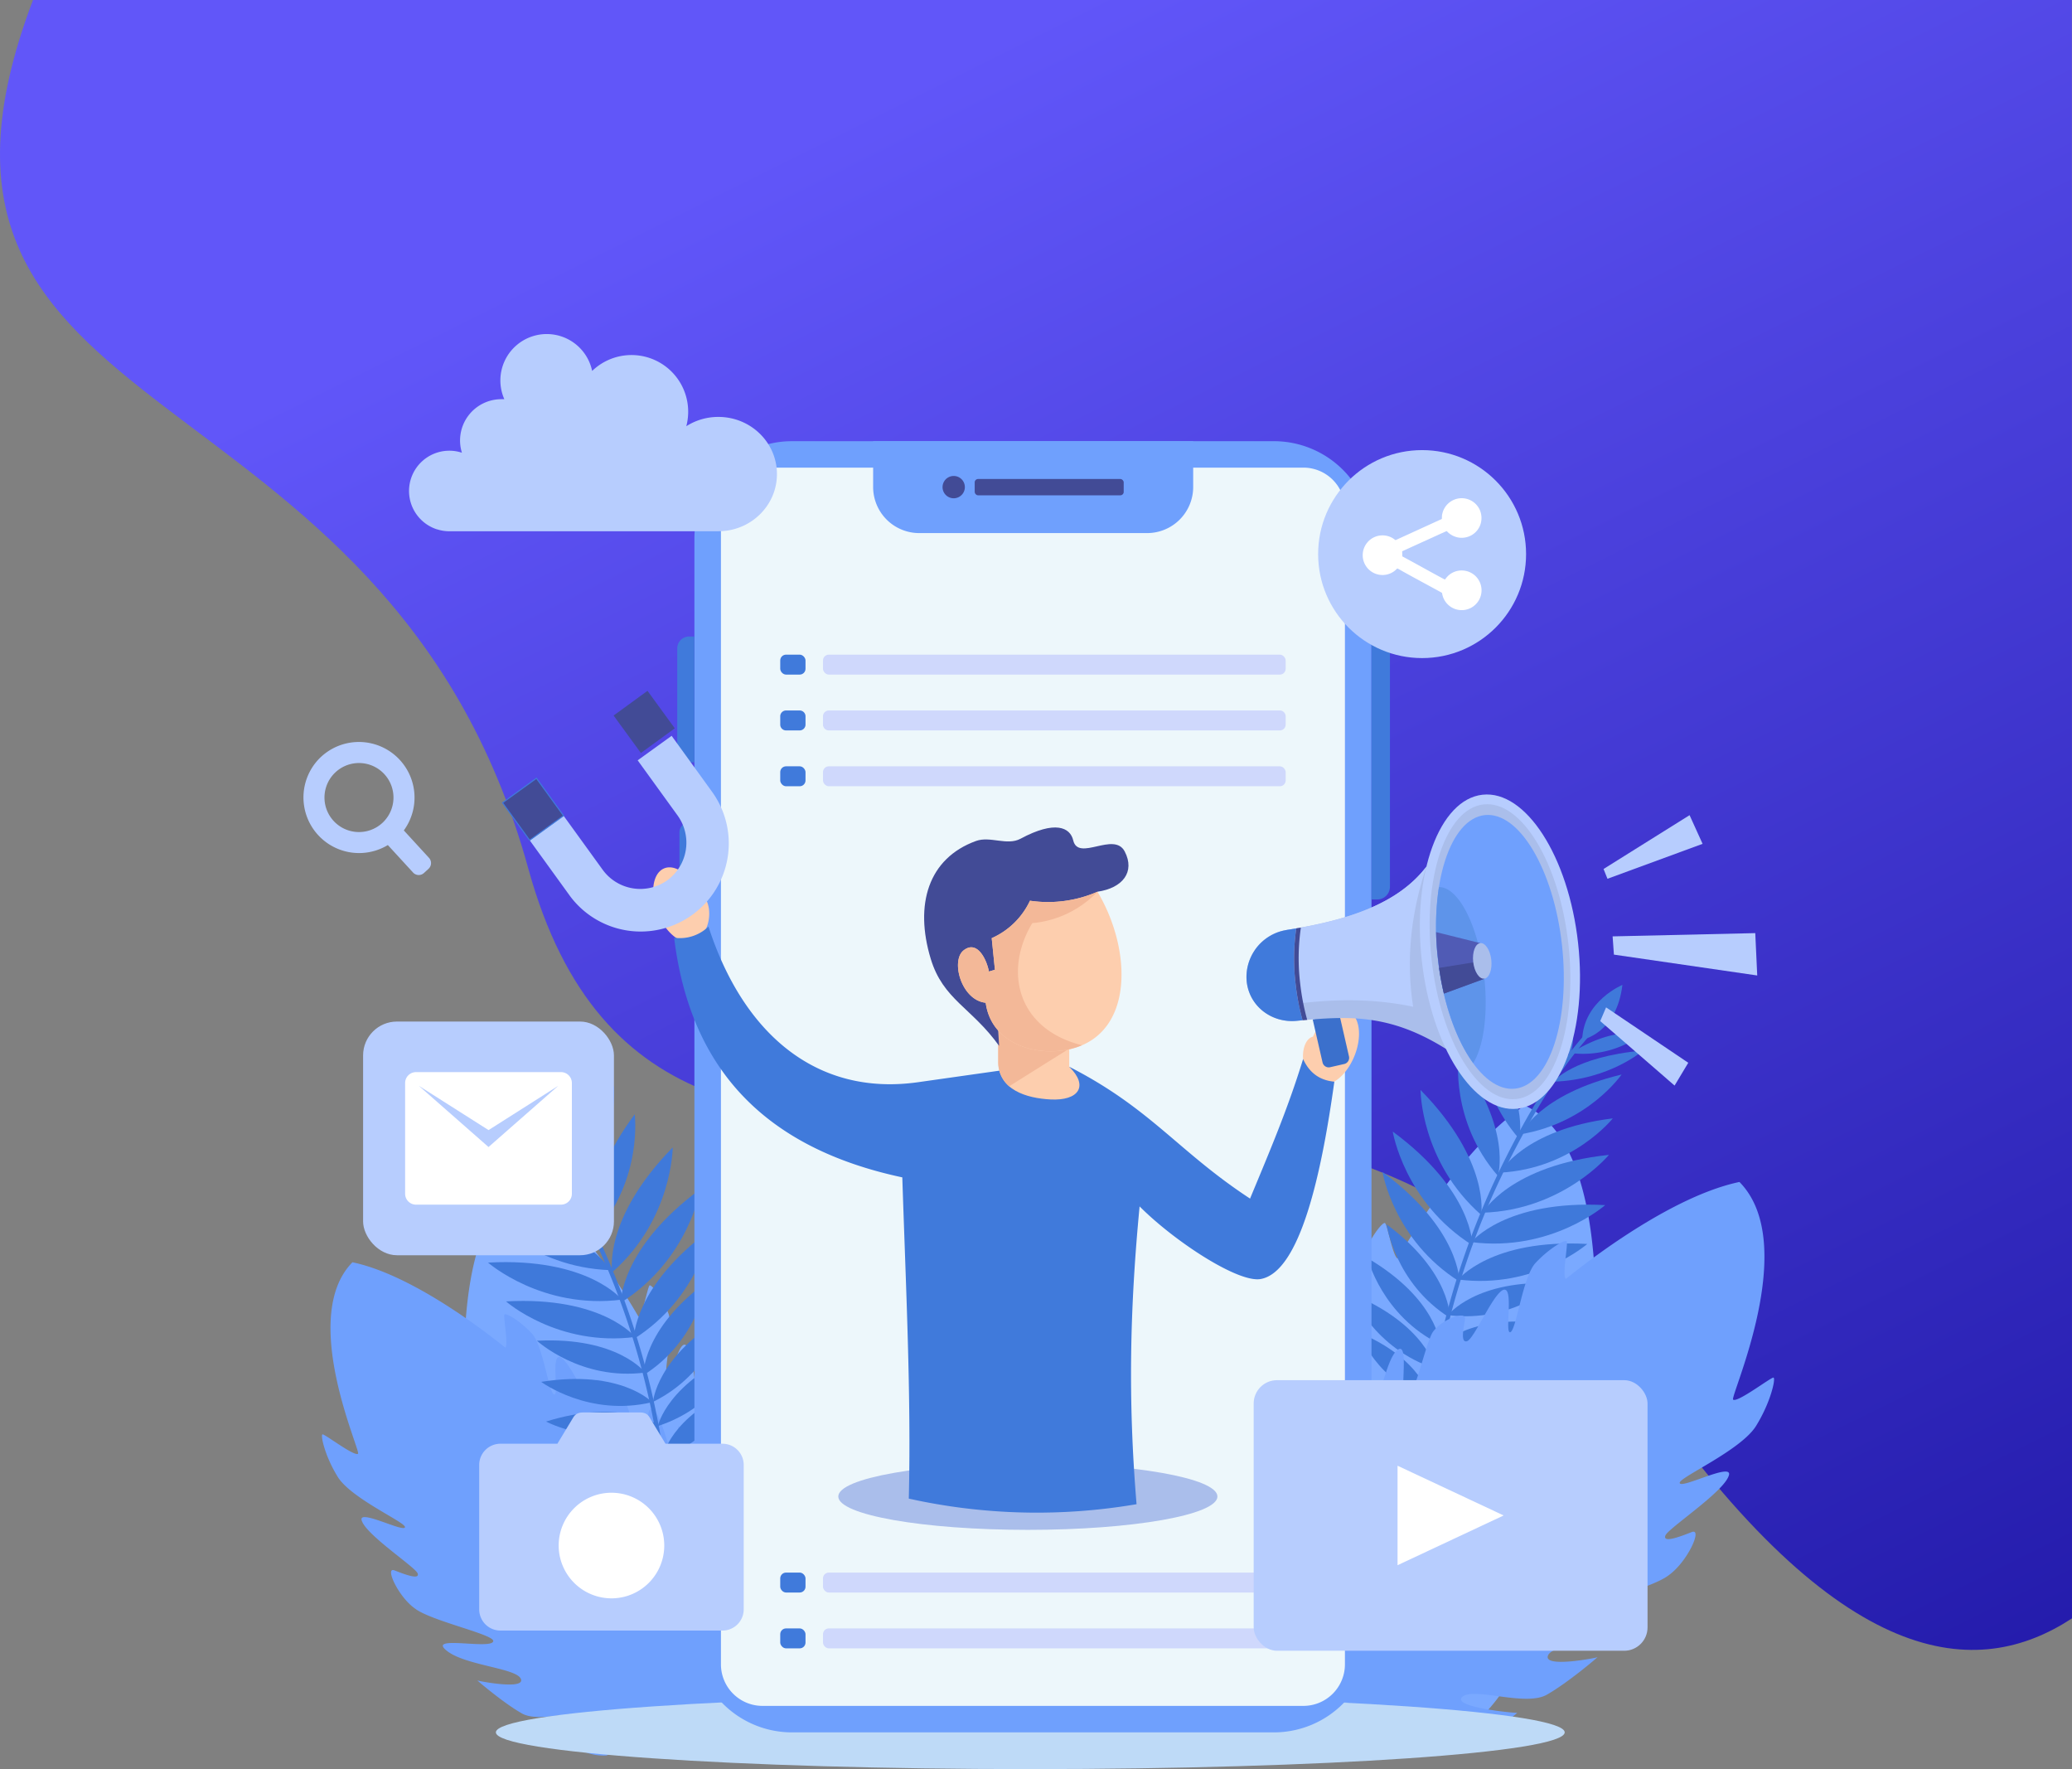 <svg xmlns="http://www.w3.org/2000/svg" xmlns:xlink="http://www.w3.org/1999/xlink" viewBox="0 0 1114.64 951.51"><rect x="0" y="0" width="1114.64" height="951.51" fill="#808080" stroke="none"/><defs><style>.a{fill:url(#a);}.b{fill:#7aa9ff;}.b,.c,.d,.e,.h,.i,.k,.l,.m,.n,.o,.q,.r,.v{fill-rule:evenodd;}.c,.p{fill:#6fa0fd;}.d{fill:#3f79da;}.e{fill:#bedaf7;}.f{fill:#edf7fb;}.g,.n{fill:#aabeeb;}.h,.x{fill:#407adb;}.i,.j{fill:#424b96;}.k{fill:#fdceae;}.l{fill:#f3b898;}.m{fill:#3b70cc;}.o,.t{fill:#b7cdfe;}.q{fill:#5e94ea;}.r{fill:#505bb5;}.s{fill:#3f79dc;}.u,.v{fill:#fff;}.w{fill:#cfd8fc;}</style><linearGradient id="a" x1="-801.2" y1="1081.14" x2="-800.33" y2="1079.77" gradientTransform="matrix(876.04, 0, 0, -699.74, 702404.76, 756538.26)" gradientUnits="userSpaceOnUse"><stop offset="0" stop-color="#6156f9"/><stop offset="1" stop-color="#1a129f"/></linearGradient></defs><path class="a" d="M1115,870.44C1064.35,903.6,991.08,900.38,884.32,747c-199.93-287.16-523.24-2.09-599.77-279.89S-72.26,238.14,18.11,0H1114.94Z" transform="translate(-0.36)"/><path class="b" d="M477.89,932.42H315.74A26.38,26.38,0,0,1,305.15,926c-10.51-10.62-13.7-18.07-13.72-18,0,.35,30.74,9.07,26.88,2.2-3.68-6.37-29.77-6.21-37-15.36-7.22-8.85-15.94-25.06-15.87-25.07-.06.24,22.61,14.52,22.14,7.55-.46-6.46-26.37-17.84-32.07-29-5.68-10.53,22.48,8.49,25.43,5,2.82-2.73-27-22.08-32.91-31.73-6.11-9.16-7.11-27-2.87-23.07s11,10,11,5.93c-.19-3.85-18-28.68-17.84-37-.14-7.78,19,14.32,20.46,11.37,1.19-2.35-21.93-25.2-24.09-38.57-2.37-13-.53-24.14.62-23.94s11.6,17.36,14.06,16.61c2.06-.4-3.39-80.14,34.29-97.18,31.3,20.26,60,72.44,60.17,72.41,2.27-.68,5-16.31,6-16.8s6.6,6.24,10.12,15.1c3.2,8.68-3.39,33.88-.55,34.77,2.38.57,6.14-21.9,10.33-17.37,3.77,4.33,4.3,26.77,7.12,28.68,2.57,1.85,3.67-5.21,4.62-9.42s10.6,4.21,12.2,11.41c1.15,7-3.48,34.7.82,33.6,3.69-1.46,8-26.87,11.86-19.64,3.48,6.86-2.39,28.82,2.83,30.69,4.82,1.61,6.08-18.27,6.27-18.18a187.62,187.62,0,0,1,10.3,16.29c3.19,6.42-7.47,27.43-3.09,31.21,4,3.44,8.4-22.12,8.68-22,0,0,4.24,3.2,9,11.76s-2.47,19.28,2,27.47,12.9-4.81,12.91-4.77C481,878,482.13,910.9,477.89,932.42Z" transform="translate(-0.36)"/><path class="c" d="M477.86,885.8,326.58,944.18a26.49,26.49,0,0,1-12.2-2.18c-13.62-6.13-19.29-11.93-19.29-11.89.16.32,32-2.61,25.87-7.63-5.73-4.62-30,4.93-40-1-9.92-5.65-23.89-17.63-23.84-17.68,0,.25,26.33,5.41,23.38-.93-2.75-5.85-31-7.14-40.35-15.48-9.1-7.78,24-.18,25.51-4.53,1.65-3.56-33.19-10.86-42.12-17.75-9-6.35-16.35-22.6-11-20.49S226.46,850,225,846.17c-1.57-3.52-27.12-20.27-29.95-28.07-2.94-7.21,22.9,6.51,23.17,3.24.27-2.62-29.52-15.62-36.35-27.31-6.88-11.23-9.19-22.34-8-22.56s17.08,12,19.09,10.44c1.78-1.11-32-73.55-3-103,36.5,7.64,82.09,46,82.21,45.89,1.86-1.45-1.26-17-.41-17.85s8.4,3.45,14.88,10.44c6.11,6.94,9,32.83,12,32.63,2.43-.32-2.16-22.64,3.38-19.92,5.09,2.68,13.65,23.43,17,24.19,3.07.8,1.55-6.18.93-10.44s11.31.18,15.36,6.3c3.61,6.16,9.24,33.63,12.86,31.06,2.92-2.69-2.24-27.93,4-22.6,5.72,5.16,8.15,27.75,13.69,27.62C371,786,365,767,365.16,767a184.47,184.47,0,0,1,15.48,11.49c5.28,4.84,2.9,28.28,8.35,30.22,5,1.78-.12-23.66.2-23.61,0,0,5.1,1.46,12.58,7.75s4.63,18.88,11.72,24.92,10.31-9.14,10.33-9.1C461.16,834,474.06,864.19,477.86,885.8Z" transform="translate(-0.36)"/><path class="b" d="M600.12,931.76H784.41a30.25,30.25,0,0,0,12-7.3C808.35,912.39,812,903.91,812,904c0,.41-34.94,10.31-30.55,2.5,4.18-7.24,33.83-7,42-17.45,8.2-10.06,18.11-28.48,18-28.5.06.27-25.7,16.5-25.17,8.58.52-7.34,30-20.28,36.45-32.93,6.45-12-25.55,9.64-28.91,5.64-3.2-3.11,30.75-25.09,37.4-36.06,7-10.42,8.09-30.65,3.27-26.22S851.94,791,851.94,786.3c.22-4.38,20.46-32.59,20.27-42,.16-8.85-21.61,16.27-23.24,12.91-1.36-2.67,24.92-28.64,27.37-43.83,2.7-14.72.6-27.44-.7-27.21s-13.19,19.73-16,18.88c-2.35-.45,3.85-91.09-39-110.44-35.57,23-68.21,82.33-68.38,82.29-2.57-.77-5.63-18.54-6.87-19.09s-7.49,7.09-11.5,17.16c-3.64,9.86,3.86,38.5.63,39.51-2.71.65-7-24.89-11.74-19.74-4.29,4.92-4.88,30.42-8.09,32.6-2.93,2.1-4.17-5.92-5.25-10.7s-11.92,4.83-13.71,13c-1.31,8,4,39.44-.93,38.19-4.2-1.65-9-30.53-13.48-22.32-4,7.8,2.72,32.75-3.21,34.88-5.49,1.83-6.91-20.76-7.13-20.66,0,0-7.82,11-11.72,18.51-3.61,7.29,8.5,31.17,3.52,35.47-4.53,3.91-9.55-25.14-9.87-25,0,0-4.81,3.63-10.16,13.36s2.81,21.91-2.24,31.21-14.66-5.46-14.67-5.42C596.61,870,595.29,907.3,600.12,931.76Z" transform="translate(-0.36)"/><path class="d" d="M855.24,557.23c-17,19.35-30.46,42.55-42.17,65.34A415.61,415.61,0,0,0,771.5,753.28l-2.21-.79A424.49,424.49,0,0,1,809.81,623.9c11.88-23.76,25.87-48,43.53-68C854.31,554.78,856.23,556.11,855.24,557.23Z" transform="translate(-0.36)"/><path class="d" d="M769.88,752.64s-4-21.64-38.66-36C731.22,716.68,741.13,743.44,769.88,752.64Z" transform="translate(-0.36)"/><path class="d" d="M772.52,736.12s-5.07-23.83-45.34-40.33C727.18,695.79,739.19,725.38,772.52,736.12Z" transform="translate(-0.36)"/><path class="d" d="M775.16,723.1s-1.6-24.31-39.09-46.4C736.07,676.7,743.72,707.7,775.16,723.1Z" transform="translate(-0.36)"/><path class="d" d="M780.31,708.77s.94-24.35-34-50.23C746.28,658.51,750.67,690.17,780.31,708.77Z" transform="translate(-0.36)"/><path class="d" d="M785.46,689.27s.46-28.08-41.38-58.91C744.09,630.35,750.08,667,785.46,689.27Z" transform="translate(-0.36)"/><path class="d" d="M792.47,669.76s.51-29.18-42.88-61.15C749.59,608.61,755.77,646.65,792.47,669.76Z" transform="translate(-0.36)"/><path class="d" d="M797.15,653.42s5.14-28.72-32.61-67.19C764.54,586.23,764.58,624.78,797.15,653.42Z" transform="translate(-0.36)"/><path class="d" d="M806.14,632.42s8-25.07-21.15-64C785,568.51,780.44,602.93,806.14,632.42Z" transform="translate(-0.36)"/><path class="d" d="M817.57,612.51s6.26-22.62-21.44-59.29C796.13,553.18,793.34,584.51,817.57,612.51Z" transform="translate(-0.36)"/><path class="d" d="M827.92,592.8s4.32-19.14-20.5-51.74C807.42,541.06,806.38,567.82,827.92,592.8Z" transform="translate(-0.36)"/><path class="d" d="M835.67,582.51s6.09-15.86-10.56-50C825.12,532.57,820.81,555.86,835.67,582.51Z" transform="translate(-0.36)"/><path class="d" d="M844.8,567.93s6.7-13-5.6-38.73A53.31,53.31,0,0,0,844.8,567.93Z" transform="translate(-0.36)"/><path class="d" d="M851.51,559.19S870,556,873.14,529.73C873.15,529.73,852.21,538.36,851.51,559.19Z" transform="translate(-0.36)"/><path class="d" d="M883.3,556.61s-13.67-5.24-37.89,9.78A53.29,53.29,0,0,0,883.3,556.61Z" transform="translate(-0.36)"/><path class="d" d="M769.79,751.14S786.63,737,822.5,748C822.49,748,797.83,762.33,769.79,751.14Z" transform="translate(-0.36)"/><path class="d" d="M775.67,723.27s16.71-17.74,59.68-10.94C835.3,712.33,809.67,731.38,775.67,723.27Z" transform="translate(-0.36)"/><path class="d" d="M779.35,707.33s14.75-19.38,58.2-17.11C837.55,690.22,814.06,711.84,779.35,707.33Z" transform="translate(-0.36)"/><path class="d" d="M784.83,688.19s17.52-22,69.41-19.13C854.23,669.05,826.3,693.51,784.83,688.19Z" transform="translate(-0.36)"/><path class="d" d="M791.89,668.07s18.16-22.83,72-19.9C863.88,648.17,834.91,673.6,791.89,668.07Z" transform="translate(-0.36)"/><path class="d" d="M798,652.25s14.3-25.43,67.9-31.1C865.88,621.15,841.33,650.86,798,652.25Z" transform="translate(-0.36)"/><path class="d" d="M807.27,630.7s12.47-23.19,60.71-29.19C868,601.51,846.34,628.72,807.27,630.7Z" transform="translate(-0.36)"/><path class="d" d="M818.43,610.05s9.57-21.44,54.26-32.11C872.67,577.94,854.9,603.91,818.43,610.05Z" transform="translate(-0.36)"/><path class="d" d="M836,581.79s10.44-13.4,48.26-16.76C884.21,565,866.49,580.75,836,581.79Z" transform="translate(-0.36)"/><path class="d" d="M772,735.94s19.07-15.16,60.63-2.28C832.67,733.66,804.57,748.85,772,735.94Z" transform="translate(-0.36)"/><path class="c" d="M608.86,870.86l171.92,66.35a30.12,30.12,0,0,0,13.86-2.48c15.5-7,21.93-13.56,21.93-13.52-.17.37-36.3-3-29.4-8.67,6.51-5.24,34.11,5.6,45.5-1.15,11.27-6.43,27.15-20,27.09-20.09,0,.28-29.92,6.15-26.57-1.06,3.13-6.66,35.26-8.12,45.86-17.6,10.33-8.84-27.31-.19-29-5.14-1.87-4,37.72-12.35,47.88-20.18,10.24-7.21,18.58-25.68,12.49-23.29s-15.82,6.15-14.13,1.78c1.78-4,30.82-23,34-31.91,3.34-8.2-26,7.39-26.34,3.67-.31-3,33.56-17.74,41.31-31,7.82-12.76,10.45-25.38,9.15-25.63s-19.4,13.65-21.7,11.85c-2-1.26,36.39-83.59,3.4-117.07-41.48,8.68-93.29,52.25-93.43,52.16-2.12-1.66,1.43-19.32.46-20.29s-9.54,3.91-16.9,11.87c-7,7.89-10.27,37.31-13.64,37.09-2.77-.38,2.45-25.74-3.85-22.65-5.77,3-15.51,26.63-19.29,27.49-3.48.91-1.75-7-1-11.87s-12.86.21-17.47,7.17c-4.09,7-10.5,38.22-14.61,35.29-3.33-3.05,2.54-31.74-4.54-25.67-6.5,5.85-9.26,31.53-15.56,31.38-5.78-.27,1-21.86.8-21.84,0,0-11.27,7.5-17.6,13.06-6,5.5-3.29,32.13-9.49,34.34-5.64,2,.15-26.88-.22-26.83,0,0-5.8,1.66-14.3,8.82s-5.27,21.45-13.32,28.31-11.71-10.38-11.74-10.34C627.84,811.93,613.17,846.3,608.86,870.86Z" transform="translate(-0.36)"/><path class="d" d="M271.54,588.14c17,19.35,30.46,42.55,42.17,65.34a415.61,415.61,0,0,1,41.57,130.71l2.21-.8A425.17,425.17,0,0,0,317,654.8c-11.88-23.76-25.87-47.95-43.53-68C272.47,585.69,270.55,587,271.54,588.14Z" transform="translate(-0.36)"/><path class="d" d="M356.9,783.51s4-21.64,38.66-36C395.55,747.59,385.67,774.34,356.9,783.51Z" transform="translate(-0.36)"/><path class="d" d="M354.26,767s5.07-23.83,45.34-40.32C399.6,726.7,387.58,756.28,354.26,767Z" transform="translate(-0.36)"/><path class="d" d="M351.67,754s1.6-24.31,39.09-46.41C390.67,707.6,383.06,738.6,351.67,754Z" transform="translate(-0.36)"/><path class="d" d="M346.47,739.67s-.94-24.34,34-50.23C380.5,689.44,376.13,721.07,346.47,739.67Z" transform="translate(-0.36)"/><path class="d" d="M341.31,720.18s-.46-28.09,41.38-58.92C382.67,661.26,376.67,697.9,341.31,720.18Z" transform="translate(-0.36)"/><path class="d" d="M334.31,700.66s-.51-29.17,42.88-61.15C377.19,639.51,371,677.51,334.31,700.66Z" transform="translate(-0.36)"/><path class="d" d="M329.67,684.33s-5.14-28.72,32.6-67.2C362.23,617.13,362.2,655.68,329.67,684.33Z" transform="translate(-0.36)"/><path class="d" d="M320.67,663.32s-8-25.06,21.15-64C341.79,599.37,346.34,633.84,320.67,663.32Z" transform="translate(-0.36)"/><path class="d" d="M309.21,643.37s-6.26-22.62,21.44-59.29C330.67,584.08,333.44,615.44,309.21,643.37Z" transform="translate(-0.36)"/><path class="d" d="M298.86,623.7s-4.32-19.14,20.5-51.74C319.36,572,320.4,598.73,298.86,623.7Z" transform="translate(-0.36)"/><path class="d" d="M291.1,613.45s-6.09-15.86,10.56-50C301.67,563.51,306,586.76,291.1,613.45Z" transform="translate(-0.36)"/><path class="d" d="M282,598.83s-6.7-13,5.6-38.73A53.31,53.31,0,0,1,282,598.83Z" transform="translate(-0.36)"/><path class="d" d="M275.27,590.09s-18.49-3.24-21.63-29.46C253.67,560.64,274.56,569.26,275.27,590.09Z" transform="translate(-0.36)"/><path class="d" d="M243.48,587.51s13.67-5.24,37.89,9.77A53.28,53.28,0,0,1,243.48,587.51Z" transform="translate(-0.36)"/><path class="d" d="M357,782s-16.83-14.16-52.7-3.15C304.28,778.89,328.94,793.23,357,782Z" transform="translate(-0.36)"/><path class="d" d="M351.16,754.17s-16.71-17.74-59.68-10.94C291.48,743.23,317.1,762.29,351.16,754.17Z" transform="translate(-0.36)"/><path class="d" d="M347.43,738.23s-14.75-19.38-58.2-17.11C289.23,721.12,312.72,742.74,347.43,738.23Z" transform="translate(-0.36)"/><path class="d" d="M342,719.1s-17.51-22-69.4-19.14C272.55,700,300.47,724.42,342,719.1Z" transform="translate(-0.36)"/><path class="d" d="M334.89,699s-18.16-22.83-72-19.91C262.91,679.07,291.87,704.51,334.89,699Z" transform="translate(-0.36)"/><path class="d" d="M328.79,683.15s-14.3-25.43-67.89-31.1C260.9,652.05,285.45,681.76,328.79,683.15Z" transform="translate(-0.36)"/><path class="d" d="M319.51,661.61S307,638.43,258.8,632.42C258.8,632.42,280.45,659.63,319.51,661.61Z" transform="translate(-0.36)"/><path class="d" d="M308.35,641s-9.57-21.43-54.27-32.11C254.08,608.84,271.87,634.81,308.35,641Z" transform="translate(-0.36)"/><path class="d" d="M290.83,612.69s-10.44-13.4-48.26-16.75C242.57,595.93,260.29,611.66,290.83,612.69Z" transform="translate(-0.36)"/><path class="d" d="M354.75,766.84s-19.07-15.16-60.63-2.27C294.12,764.57,322.21,779.75,354.75,766.84Z" transform="translate(-0.36)"/><path class="e" d="M554.61,951.51c158.35,0,287.49-8.88,287.49-19.76S713,912,554.61,912s-287.49,8.87-287.49,19.75S396.26,951.51,554.61,951.51Z" transform="translate(-0.36)"/><path class="c" d="M738.16,289.8V879.25a52.51,52.51,0,0,1-52.49,52.51H426.43a52.51,52.51,0,0,1-52.51-52.49h0V289.8a52.52,52.52,0,0,1,52.51-52.51H685.67A52.53,52.53,0,0,1,738.16,289.8Z" transform="translate(-0.36)"/><path class="f" d="M410.52,251.51h291a22.36,22.36,0,0,1,22.35,22.36h0V895.16a22.36,22.36,0,0,1-22.32,22.35h-291a22.36,22.36,0,0,1-22.36-22.36V273.9a22.36,22.36,0,0,1,22.33-22.39Z" transform="translate(-0.36)"/><ellipse class="g" cx="552.94" cy="804.89" rx="101.98" ry="17.95"/><path class="h" d="M741.21,483.79h-3.06V344.71h3.06a6.88,6.88,0,0,1,6.88,6.88h0v125.3a6.88,6.88,0,0,1-6.86,6.9h0Z" transform="translate(-0.36)"/><path class="h" d="M373.92,410h-2.84a6.39,6.39,0,0,1-6.4-6.38h0V348.75a6.39,6.39,0,0,1,6.38-6.4h2.85Z" transform="translate(-0.36)"/><path class="h" d="M373.92,483.79h-2.48a5.57,5.57,0,0,1-5.57-5.57h0V447.74a5.57,5.57,0,0,1,5.56-5.58h2.49Z" transform="translate(-0.36)"/><path class="c" d="M470.07,237.29H642.24V262a24.79,24.79,0,0,1-24.72,24.72H494.79A24.79,24.79,0,0,1,470.07,262Z" transform="translate(-0.36)"/><path class="i" d="M519.41,262a6,6,0,1,1-6-6h0A6,6,0,0,1,519.41,262Z" transform="translate(-0.36)"/><rect class="j" x="524.34" y="257.63" width="80.16" height="8.77" rx="1.78"/><path class="k" d="M357.19,467.27c6-3,14.64,3.07,19.3,13.57,3.44.75,5.79,5.86,5.35,12-.36,5.08-2.53,9.39-5.28,11.06A7.89,7.89,0,0,1,374,506c-6.09,3-14.79-3.18-19.43-13.86S351.1,470.3,357.19,467.27Z" transform="translate(-0.36)"/><path class="k" d="M726,544c-6-3-14.64,3.07-19.3,13.57-3.44.74-5.79,5.85-5.35,12,.36,5.09,2.53,9.39,5.28,11.06a7.87,7.87,0,0,0,2.56,2.06c6.09,3,14.79-3.18,19.43-13.86S732.06,547.06,726,544Z" transform="translate(-0.36)"/><path class="h" d="M538,575.86l-43.67,6.19c-55.44,7.87-94.52-26.94-112.85-83.7a22,22,0,0,1-18.47,6c8.81,72,50.22,113.4,122.75,128.9,1.81,56.39,4.86,117.36,3.49,172.78a318.22,318.22,0,0,0,122.53,3c-4.7-56.3-3.58-105.61,1.63-160.17,18.69,18.77,53.07,41.28,65.17,39.06,21.4-3.92,32.85-57.65,39.59-106.14-8-.72-13.48-4.9-16.8-12.18-8.32,27.09-18,49.65-28.54,75.06-38.74-25.38-53.2-48.39-97.22-70.89Z" transform="translate(-0.36)"/><path class="k" d="M537.35,554.28h38.21v19.48c10.62,10.39,5.06,18.37-10.1,17.58-12.91-.67-28.1-5.16-28.1-20.45Z" transform="translate(-0.36)"/><path class="l" d="M537.35,554.28h38.21V564l-32.3,20.25a16.82,16.82,0,0,1-5.9-13.38Z" transform="translate(-0.36)"/><path class="i" d="M590.76,479.6l-53.41,74.68.49,8.25c-14.8-20.66-30.15-24.82-36.81-46.9-8.78-29.07-1.38-54,24.41-63.32,7.63-2.74,16.67,2.68,23.91-1.2,18.62-10,26.71-6.11,28.35.87,2.72,11.6,22-5,27.71,6S604.26,477.66,590.76,479.6Z" transform="translate(-0.36)"/><path class="k" d="M554.44,484.45a66.52,66.52,0,0,0,36.32-4.84c18.78,31.58,19.46,75.95-13.89,84.46-18.46,4.71-43.27-2.36-46.24-24.73-13.13-1.32-18.93-22.63-11.9-28.17,7.38-5.82,12.46,5.08,13.63,11.38l3.22-.95-1.72-17A41.16,41.16,0,0,0,554.44,484.45Z" transform="translate(-0.36)"/><path class="l" d="M554.44,484.45a66.52,66.52,0,0,0,36.32-4.84,55.35,55.35,0,0,1-35.09,16.9c-15.58,26-7.92,57,26.73,65.67a37.6,37.6,0,0,1-5.54,1.87c-18.45,4.71-43.26-2.36-46.24-24.73-13.13-1.32-18.92-22.63-11.89-28.17,7.38-5.82,12.45,5.08,13.62,11.38l3.23-.95-1.72-17A41.12,41.12,0,0,0,554.44,484.45Z" transform="translate(-0.36)"/><path class="m" d="M706.53,548.28,720.74,545l5.31,23.18a3.41,3.41,0,0,1-2.56,4.09h0L715.92,574a3.41,3.41,0,0,1-4.09-2.56h0Z" transform="translate(-0.36)"/><path class="n" d="M692.44,500.19c32.43-5.07,59.81-13.83,75.28-34.1l31.86,72.14-21.37,25.93c-30.35-19-52.4-17.77-80.34-15.11-13.33,1.28-25.36-7.74-26.83-21h0a24.65,24.65,0,0,1,2.24-13.29h0l.21-.45v-.06a24.69,24.69,0,0,1,1.55-2.69h0l.27-.39v-.08c.09-.13.18-.24.26-.37v-.07l.28-.38h0l.29-.39.05-.06c.41-.52.84-1,1.29-1.52v-.05l.27-.28.13-.14.24-.25.16-.16.23-.23.16-.15.25-.23.16-.15.25-.23.13-.11.29-.25c.13-.12.27-.23.41-.34l.25-.21.18-.14.26-.19.2-.16.25-.19.19-.13.27-.19.21-.15.23-.15.28-.19.19-.12.3-.19.19-.11.32-.19.16-.1h0l.14-.07.36-.21.16-.08.33-.18.22-.11.3-.15.22-.1.3-.14.23-.11.31-.13.21-.1.36-.14.17-.07.39-.15.16-.06h0l.51-.19h0l.21-.07.34-.11.23-.07.33-.1.24-.06.32-.09.24-.06.37-.09.19-.05.4-.09h.18l.4-.07h.2Z" transform="translate(-0.36)"/><path class="o" d="M692.44,500.19c32.43-5.07,59.81-13.83,75.28-34.1-8.4,25.13-11.07,50.27-7.14,75.39-20.54-4.32-41.08-4.27-61.62-1.74l-15.1-36.53.1-.06.37-.2.16-.08.33-.18.21-.11.31-.15.21-.1.3-.15.23-.1.32-.13.21-.1.35-.14.17-.07a2.74,2.74,0,0,1,.4-.15l.16-.07h0l.51-.18h0l.21-.07.34-.11L689,501l.34-.1.24-.07.32-.08.24-.07.36-.08h.2l.4-.09h.18l.4-.08h.2Z" transform="translate(-0.36)"/><path class="h" d="M692.44,500.2l5.25-.86a113.81,113.81,0,0,0-.37,29.73,123.18,123.18,0,0,0,3.78,19.68l-3.23.31c-13.33,1.27-25.36-7.75-26.83-21.06h0A25.63,25.63,0,0,1,692.44,500.2Z" transform="translate(-0.36)"/><path class="o" d="M797.88,427.44c23.22-2.58,46.24,33.14,51.42,79.77s-9.45,86.54-32.67,89.11-46.24-33.14-51.42-79.78S774.67,430,797.88,427.44Z" transform="translate(-0.36)"/><path class="n" d="M798.47,432.65c20.34-2.26,40.76,31.39,45.62,75.14s-7.7,81.06-28,83.32S775.33,559.73,770.47,516,778.13,434.91,798.47,432.65Z" transform="translate(-0.36)"/><ellipse class="p" cx="807.24" cy="511.97" rx="33.6" ry="74.02" transform="translate(-51.89 92.12) rotate(-6.33)"/><path class="q" d="M792.88,571.78c-9.19-12.63-16.42-32.87-19-56.19a146.37,146.37,0,0,1,.56-38.44c10.53-.26,21.34,21,24.36,48.18C801,545.21,798.45,562.9,792.88,571.78Z" transform="translate(-0.36)"/><path class="r" d="M796.67,507.25l-23.76-5.92c.1,4.64.41,9.4,1,14.25a160,160,0,0,0,3.22,18.83l21.81-8Z" transform="translate(-0.36)"/><path class="i" d="M774.51,520.59l23.29-3.76,1.11,9.58-21.82,8C776.05,530,775.18,525.36,774.51,520.59Z" transform="translate(-0.36)"/><path class="n" d="M796.67,507.25c2.7-.3,5.35,3.75,5.94,9s-1.12,9.83-3.81,10.13-5.34-3.76-5.93-9S794,507.51,796.67,507.25Z" transform="translate(-0.36)"/><path class="i" d="M700.18,498.89a113.82,113.82,0,0,0-.4,29.9,124,124,0,0,0,3.8,19.74l-2.48.22a123.18,123.18,0,0,1-3.78-19.68,113.89,113.89,0,0,1,.37-29.74Z" transform="translate(-0.36)"/><path class="o" d="M361.67,395.76l21.49,29.75a47.39,47.39,0,1,1-76.29,56.25h0l-.5-.7h0L284.84,451.3l18.24-13.19,21.53,29.75a25,25,0,0,0,34.74,5.58h0a25,25,0,0,0,5.58-34.75L343.4,408.94Z" transform="translate(-0.36)"/><rect class="j" x="275.87" y="422.88" width="22.5" height="24.87" transform="translate(-201.01 250.88) rotate(-35.88)"/><path class="s" d="M285.22,452.31l-.17-.23L270.3,431.7l.23-.17L289,418.17l.16.23,14.76,20.39-.23.16Zm-14.13-20.49,14.25,19.7,17.78-12.86L288.87,419Z" transform="translate(-0.36)"/><rect class="j" x="335.63" y="375.82" width="22.56" height="24.93" transform="translate(-162.47 278.69) rotate(-36.07)"/><path class="o" d="M863,467.39l2.1,5.26,51.17-18.79-7-15.42Z" transform="translate(-0.36)"/><path class="o" d="M867.87,503.63l.7,9.81,77.1,11.22-1.06-22.78Z" transform="translate(-0.36)"/><path class="o" d="M864.36,541.82l-3.15,7.36,40,34.7,7.36-12.27Z" transform="translate(-0.36)"/><rect class="t" x="195.33" y="549.44" width="134.94" height="125.69" rx="18.21"/><path class="u" d="M224.15,576.64h78a5.85,5.85,0,0,1,5.85,5.85h0v59.57a5.85,5.85,0,0,1-5.84,5.86h-78a5.86,5.86,0,0,1-5.86-5.86V582.51a5.85,5.85,0,0,1,5.83-5.87h0Z" transform="translate(-0.36)"/><path class="o" d="M263.16,616.93,225.67,584l37.51,23.82L300.68,584Z" transform="translate(-0.36)"/><circle class="t" cx="765.03" cy="298.02" r="55.93"/><path class="v" d="M776,279.13l-24.9,11.38c-.38-.2-.79-.58-1.18-.83a10.66,10.66,0,1,0-2.8,19.15,11.26,11.26,0,0,0,2.71-1.24,13.23,13.23,0,0,0,1.13-.84,11.77,11.77,0,0,1,1.12-1c.78.38,1.55.79,2.29,1.24,6.75,3.79,13.87,7.55,20.62,11.27,1.55.86.94.37,1.42,2.09A10.67,10.67,0,1,0,787,306.83a10.55,10.55,0,0,0-7.68,2.94,17,17,0,0,0-1.64,1.94c-.47-.08-16-8.71-17.18-9.34l-5.75-3.12-.09-2.74c4-1.82,7.93-3.64,12-5.46.73-.32,11.56-5.33,12-5.4a10.8,10.8,0,0,0,6,3.41,10.66,10.66,0,0,0,12-6.67,10.94,10.94,0,0,0-.18-8,10.68,10.68,0,0,0-20.33,2.48C776,277.68,776.09,278.36,776,279.13Z" transform="translate(-0.36)"/><path class="o" d="M242.06,285.72H386.82c17.4,0,31.5-13.76,31.5-30.74s-14.1-30.74-31.5-30.74a31.9,31.9,0,0,0-17.26,5,30.49,30.49,0,0,0-50.65-29.73,24.95,24.95,0,1,0-47.24,15.2h-1.52a22.2,22.2,0,0,0-21.3,28.79,21.67,21.67,0,0,0-13.55,41.17l.1,0a21.43,21.43,0,0,0,6.69,1.07Z" transform="translate(-0.36)"/><rect class="w" x="442.73" y="352.1" width="248.9" height="10.73" rx="3.13"/><path class="w" d="M446.22,382.13H688.85a3.14,3.14,0,0,1,3.13,3.14v4.45a3.13,3.13,0,0,1-3.12,3.14H446.22a3.13,3.13,0,0,1-3.13-3.13h0v-4.46a3.14,3.14,0,0,1,3.13-3.14Z" transform="translate(-0.36)"/><rect class="w" x="442.73" y="412.16" width="248.9" height="10.73" rx="3.13"/><rect class="x" x="419.73" y="352.1" width="13.6" height="10.73" rx="3.13"/><path class="x" d="M423.22,382.13h7.34a3.14,3.14,0,0,1,3.13,3.14h0v4.45a3.14,3.14,0,0,1-3.13,3.14h-7.34a3.13,3.13,0,0,1-3.13-3.13h0v-4.46a3.13,3.13,0,0,1,3.12-3.14h0Z" transform="translate(-0.36)"/><rect class="x" x="419.73" y="412.16" width="13.6" height="10.73" rx="3.13"/><rect class="w" x="442.73" y="845.81" width="248.9" height="10.73" rx="3.13"/><rect class="w" x="442.73" y="875.84" width="248.9" height="10.73" rx="3.13"/><rect class="x" x="419.73" y="845.81" width="13.6" height="10.73" rx="3.13"/><rect class="x" x="419.73" y="875.84" width="13.6" height="10.73" rx="3.13"/><rect class="t" x="674.42" y="742.32" width="211.88" height="145.54" rx="12.56"/><path class="v" d="M752.18,788.34l57.08,26.75-57.08,26.76Z" transform="translate(-0.36)"/><path class="o" d="M269.52,776.51h30.69l7.86-13c1.08-1.8,2-3.82,5.93-3.82h30.58c4,0,4.85,2,5.93,3.82l7.86,13h30.7a11.41,11.41,0,0,1,11.37,11.37v77.75A11.41,11.41,0,0,1,389.07,877H269.52a11.41,11.41,0,0,1-11.37-11.37V787.91A11.41,11.41,0,0,1,269.52,776.51Z" transform="translate(-0.36)"/><path class="v" d="M329.29,859.67a28.4,28.4,0,1,0-28.39-28.41h0A28.43,28.43,0,0,0,329.29,859.67Z" transform="translate(-0.36)"/><path class="o" d="M173.24,406.92a29.92,29.92,0,0,1,44.36,39.72l13.56,14.78a4.15,4.15,0,0,1-.26,5.85l-2.48,2.28a4.14,4.14,0,0,1-5.85-.26h0L209,454.51a29.92,29.92,0,0,1-35.76-47.6Zm7.68,8.37a18.56,18.56,0,1,0,26.23,1.12,18.55,18.55,0,0,0-26.23-1.12Z" transform="translate(-0.36)"/></svg>